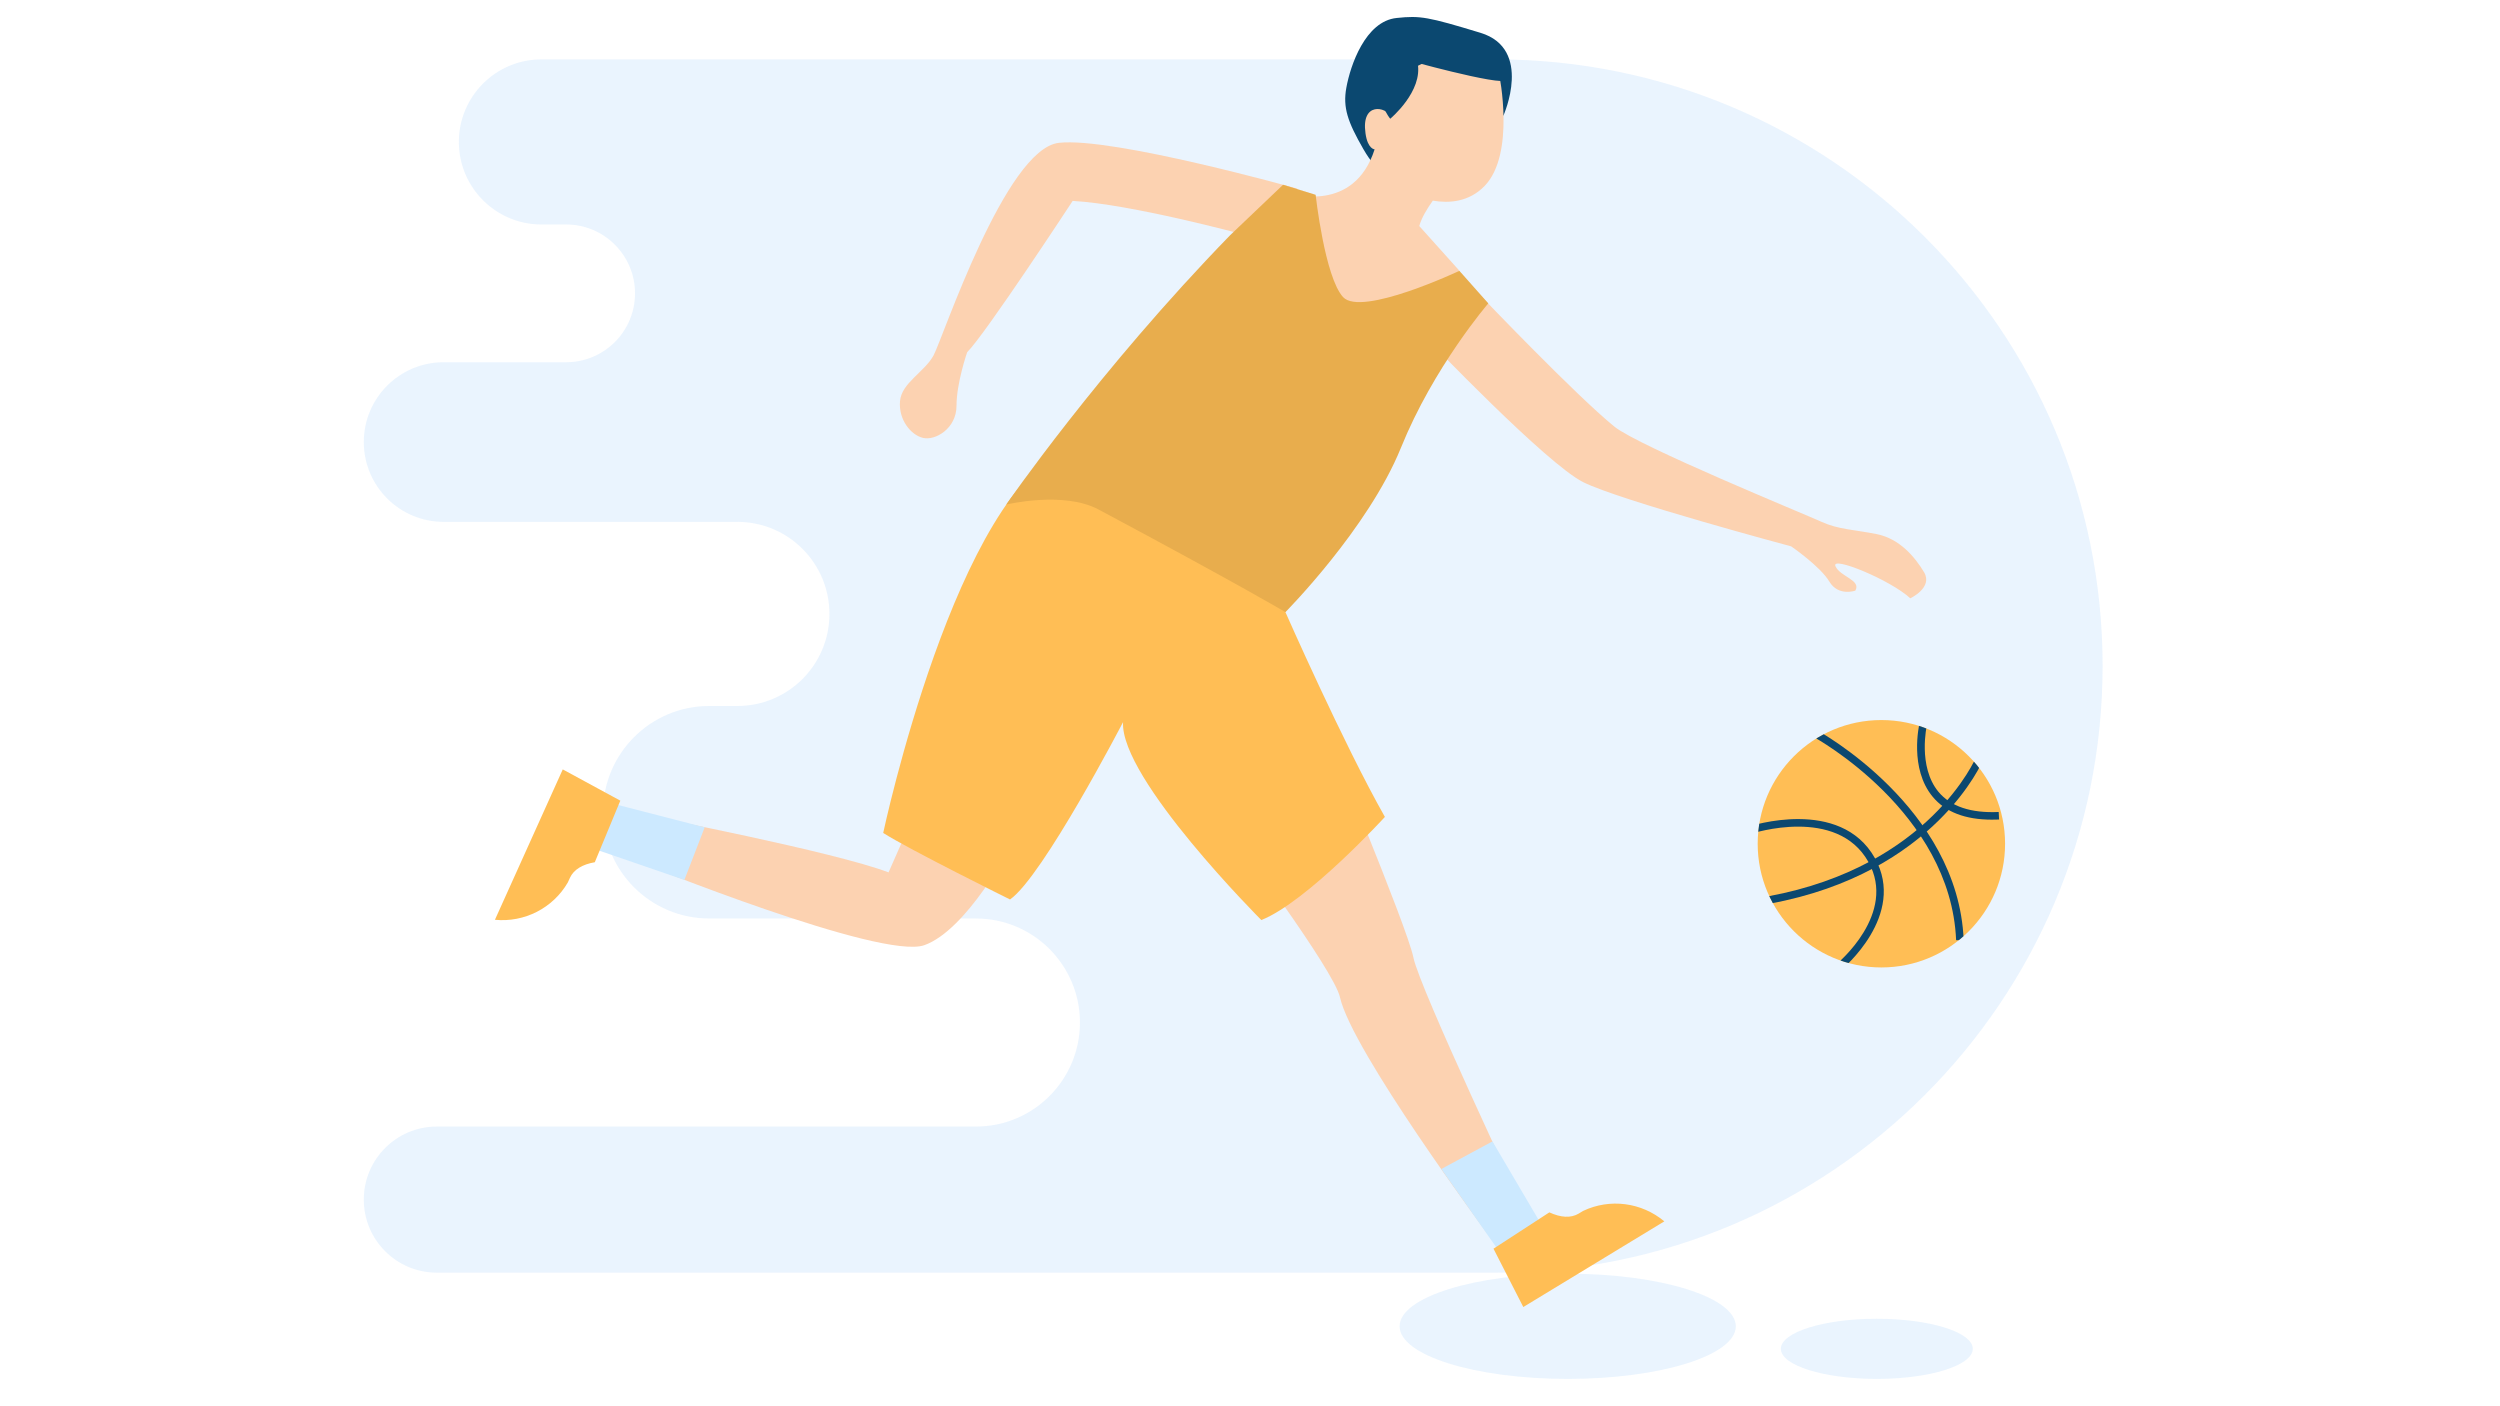 <svg xmlns="http://www.w3.org/2000/svg" xmlns:xlink="http://www.w3.org/1999/xlink" enable-background="new 0 0 1920 1080" viewBox="0 0 1920 1080"><path fill="#2a94f4" d="M1148.8 977.4H335.5c-31 0-56.1-25.1-56.1-56.1s25.1-56.1 56.1-56.1h414c44.1 0 79.9-35.8 79.9-79.9 0-44.1-35.8-79.9-79.9-79.9H544.7c-45.1 0-81.6-36.5-81.6-81.6 0-45.1 36.5-81.6 81.6-81.6h21.6c39 0 70.7-31.6 70.7-70.7 0-39-31.6-70.7-70.7-70.7H340.7c-33.8 0-61.3-27.4-61.3-61.3 0-33.8 27.4-61.3 61.3-61.3h94.1c29.2 0 52.9-23.7 52.9-52.9s-23.7-52.9-52.9-52.9h-19c-35 0-63.4-28.4-63.4-63.4s28.4-63.4 63.4-63.4h733.1c257.3 0 465.9 208.6 465.9 465.9-.1 257.3-208.7 465.9-466 465.9z" opacity=".1"/><ellipse cx="1204" cy="1018.6" fill="#2a94f4" opacity=".1" rx="129.1" ry="40.4"/><ellipse cx="1441.4" cy="1035.9" fill="#2a94f4" opacity=".1" rx="73.7" ry="23.1"/><path fill="#0b4870" d="M1154.7 88.6s22.8-51.1-17.7-63.4-46.2-13.3-64.3-11.4c-24.2 2.4-35.7 36.8-38.7 53.5-2.8 15.3 1 26.2 13 47.1s16.9 15.6 22.2 16.5c5.2.8 85.5-42.3 85.5-42.3z"/><path fill="#fcd2b1" d="M1015.1 554.6s65.7 157.3 70.4 180.8c4.7 23.5 84.5 192.5 84.5 192.5l-28.2 18.8s-103.5-139.5-112.7-180.8c-4.7-21.1-82.2-124.4-82.2-124.4l68.2-86.9z"/><path fill="#cce9ff" d="m1146.2 876.6 38.3 65.1-33.5 18.9-44.1-62.8z"/><path fill="#fcd2b1" d="m706.4 615.6 69.3 35.2s-33.1 63.4-65.8 75.1c-32.8 11.7-218.2-63.4-218.2-63.4l5.3-36.1s144.1 27.8 185.4 43.6l24-54.4z"/><path fill="#ffbe55" d="M987.2 470.1s44.5 101 76.4 157.3c0 0-59.7 65.2-94.9 79.2 0 0-108.6-108.6-106.2-152 0 0-61.6 118.6-86.8 136.2 0 0-78.1-38.7-97.4-51.1 0 0 56.3-264.6 144.4-296.9-.1 0 174.1 52.7 164.5 127.3z"/><path fill="#fcd2b1" d="M954.1 179.9s-85.7-23.2-130.3-25.6c0 0-66.9 102.1-81 116.2 0 0-8.2 23.5-8.2 41.1s-16.4 27-25.8 24.7c-9.4-2.3-18.8-14.1-17.6-28.2 1.2-14.1 18.8-22.3 25.8-35.2 7-12.9 55.1-158.5 96.2-163.2 41.1-4.7 183.2 35.2 183.2 35.2l-42.3 35zM1096.7 261s91 95.2 119.2 109.3 159.7 49.3 159.7 49.3 22.3 15.3 29.3 27 20 7 20 7c4.7-8.2-11.7-10.6-15.3-18.8-3.5-8.2 42.3 10.6 57.5 24.7 0 0 17.6-8.2 10.6-20-7-11.7-18.8-25.8-36.4-29.3-17.6-3.5-29.3-3.5-42.3-9.4-12.9-5.9-140.3-58-159.1-73.1-29.9-24.3-101.6-99.4-101.6-99.4l-41.6 32.7z"/><path fill="#fcd2b1" d="M969.4 208c4.4-1.8 22.5-59.3 22.5-59.3s48 15.3 63.8-34c0 0-5.3-.1-7-12.3-3.5-24.6 16.2-20.2 19-13.1-.8-4.4-1.7-16.9 8.9-29 7.8-8.8 28.7-26.6 74.8-2.9 0 0 12.6 60.7-11.2 85.4-12.1 12.5-27.5 13.4-39.8 11.3-4.2 5.9-8.7 13.2-10.4 19.5l30.8 34.3-51.1 61.6s-87.2 7.9-89.8 0c-2.6-7.8-14.9-59.7-10.5-61.5z"/><path fill="#ffbe55" d="m1120.8 208 22.2 25s-41.9 48.6-67.1 110.9c-25.2 62.2-88.7 126.2-88.7 126.2s-35-20.8-143.5-78.8c-26.9-14.4-70.9-3.8-70.9-3.8s70.9-102.9 171.9-206.8l40.7-38.8 25 7.7s7 63.3 21.1 78.6 89.3-20.2 89.3-20.2zM1189.9 931.1c8.7 4 16.5 4.6 22.6.9l3.3-2c20.6-9.8 44.9-6.6 62.4 8l-108.3 65.8L1147 959l42.9-27.9z"/><path fill="#cce9ff" d="m525.6 675.8-71.5-24.6 12.3-35.1 74.8 19.3z"/><path fill="#ffbe55" d="M456.8 662.2c-9.4 1.6-16.2 5.6-19.1 12l-1.6 3.5c-11.4 19.7-33.3 30.9-56 28.7l52.1-115.5 44.2 24-19.6 47.3z"/><path fill="#0b4870" d="M1067.7 91.2s25.4-21.1 21-42.9c0 0 87.2 23.8 64.3 9.2s-45.4-37.1-71.5-18.3c-36.2 26.1-13.8 52-13.8 52z"/><path d="m1120.8 208 22.2 25s-41.9 48.6-67.1 110.9c-25.2 62.2-88.7 126.2-88.7 126.2s-35-20.8-143.5-78.8c-26.9-14.4-70.9-3.8-70.9-3.8s70.9-102.9 171.9-206.8l40.7-38.8 25 7.7s7 63.3 21.1 78.6 89.3-20.2 89.3-20.2z" opacity=".09"/><circle cx="1444.9" cy="648" r="95" fill="#ffbe55"/><defs><circle id="a" cx="1444.9" cy="648" r="95"/></defs><clipPath id="b"><use overflow="visible" xlink:href="#a"/></clipPath><g clip-path="url(#b)"><path fill="#0b4870" d="M1414.2 744.8c.5-.4 50.4-41.8 25.7-85.8-26.6-47.3-96.1-24.5-96.8-24.2l1.9 5.5c.7-.2 65.7-21.5 89.9 21.6 22.4 39.8-23.8 78-24.3 78.4l3.6 4.5z"/></g><g clip-path="url(#b)"><path fill="#0b4870" d="M1529.8 629.5c1.8 0 3.6 0 5.5-.1l-.3-5.8c-21.3 1-36.8-4.2-46.2-15.4-16.2-19.5-9-51.1-8.9-51.5l-5.7-1.3c-.3 1.4-8 34.7 10.1 56.5 9.7 11.7 25 17.6 45.5 17.6z"/></g><g clip-path="url(#b)"><path fill="#0b4870" d="M1359.3 694c127.2-23.5 163.4-109.6 163.8-110.5l-5.4-2.2c-.3.8-35.6 84-159.4 107l1 5.7z"/></g><g clip-path="url(#b)"><path fill="#0b4870" d="m1502.3 722.1 5.8-.2c-4.2-101.9-111.6-160.5-112.7-161.1l-2.7 5.1c1 .5 105.5 57.7 109.6 156.2z"/></g></svg>